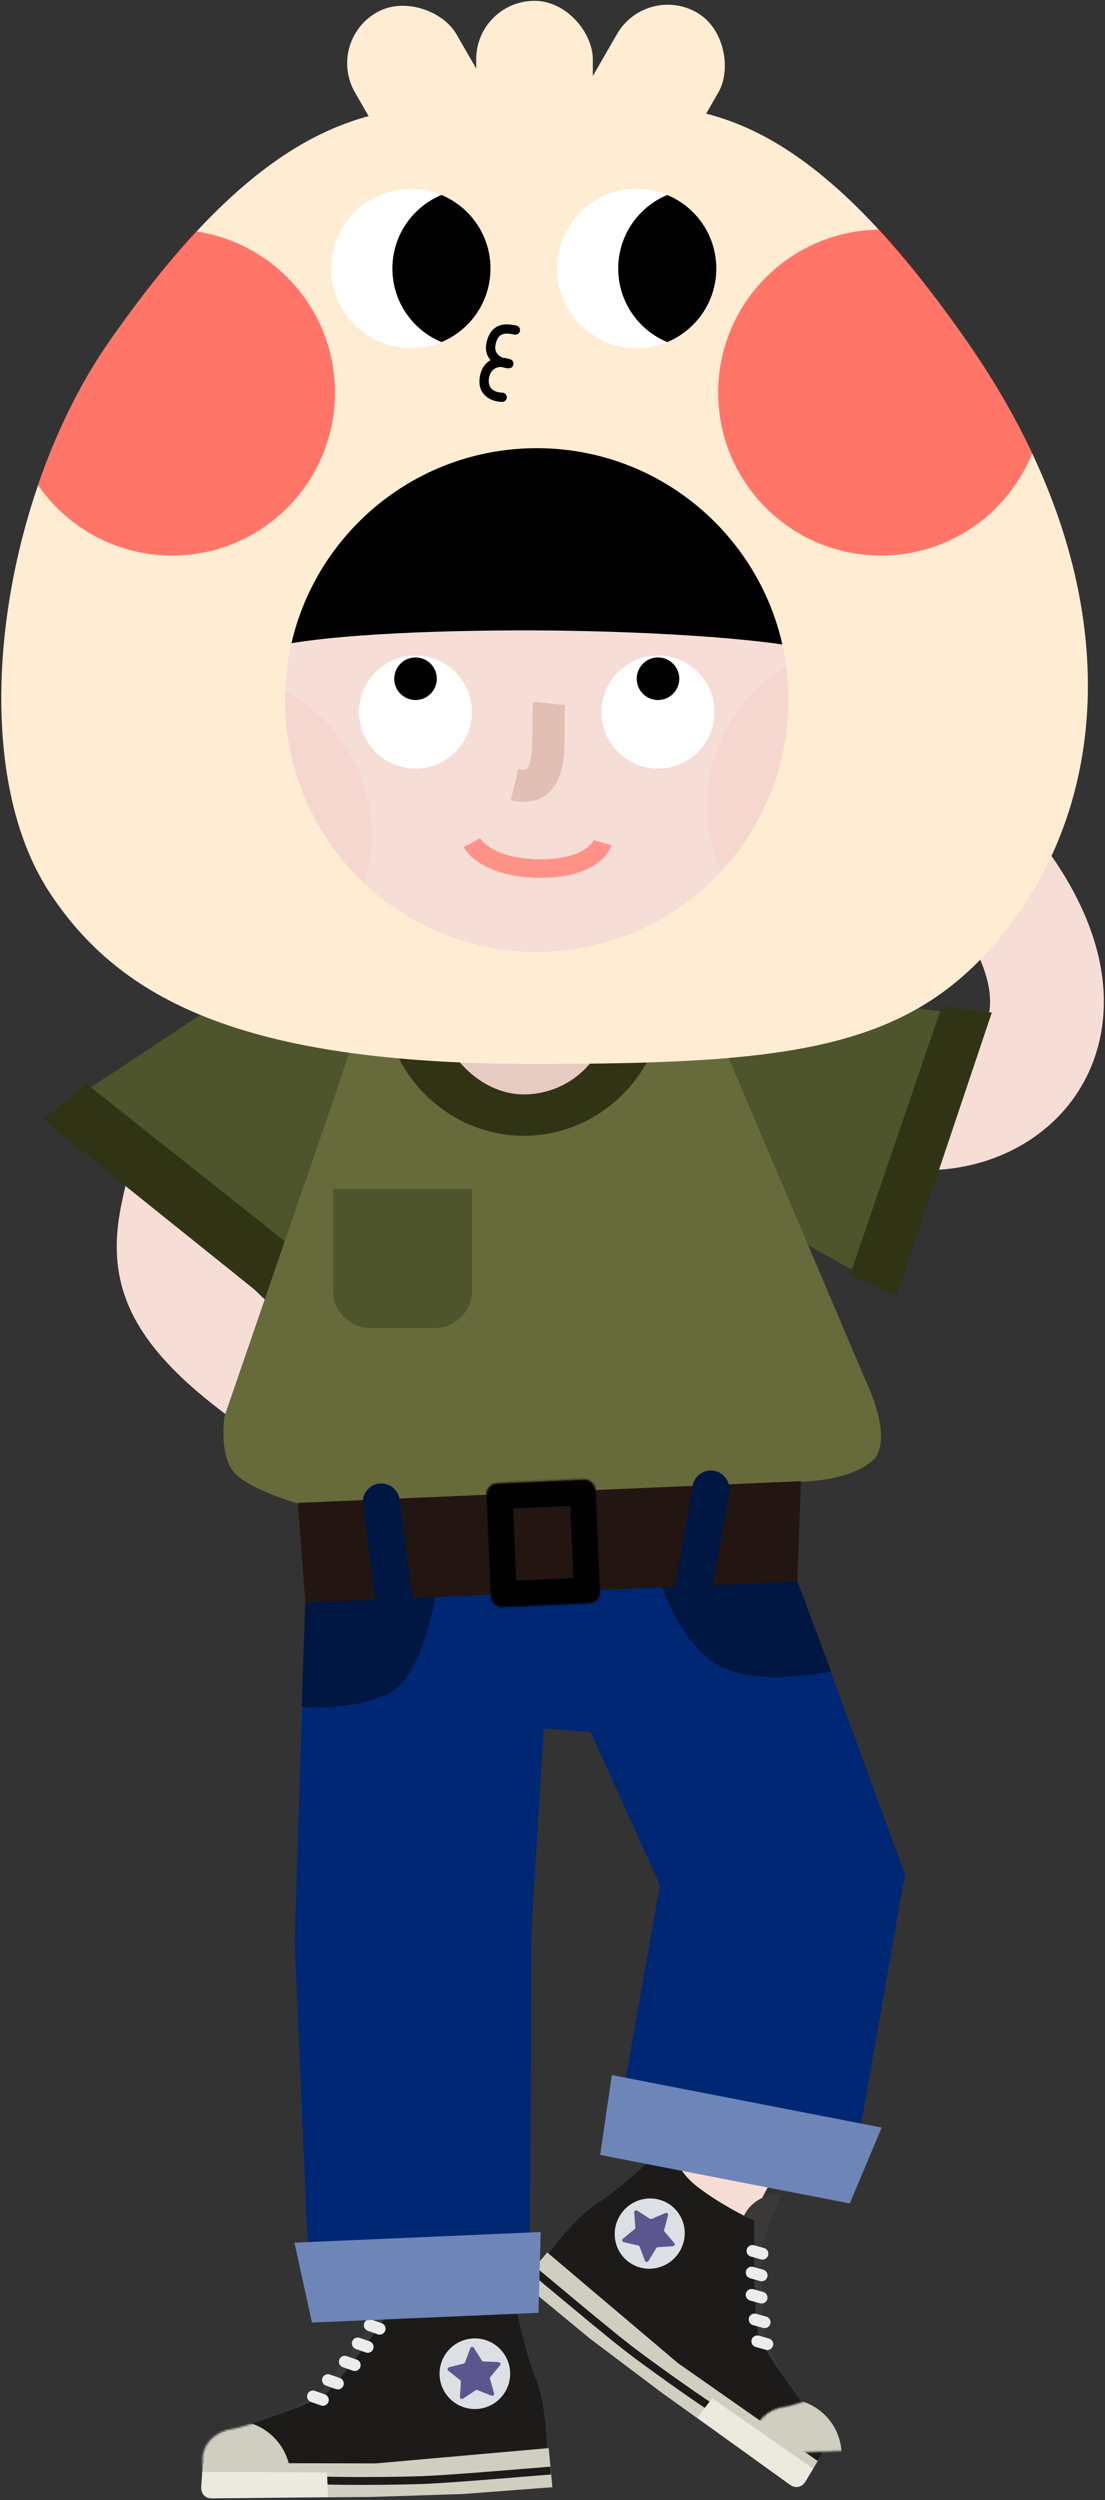 <?xml version="1.0" encoding="UTF-8"?>
<svg width="597px" height="1350px" viewBox="0 0 597 1350" version="1.1" xmlns="http://www.w3.org/2000/svg" xmlns:xlink="http://www.w3.org/1999/xlink">
    <rect x="0" y="0" width="597" height="1350" fill="#333333" stroke="none"/>
    <!-- Generator: Sketch 55.2 (78181) - https://sketchapp.com -->
    <title>gee_me_023</title>
    <desc>Created with Sketch.</desc>
    <defs>
        <path d="M186.49,87.2 C186.49,87.2 186.096,62.33 180.216,48.8 C174.337,35.27 167.36,0.02 167.36,0.02 C167.36,0.02 158.417,10.48 140.955,11.24 C123.492,11.99 104.79,8.58 104.79,8.58 C104.79,8.58 74.206,52.82 65.967,58.47 C57.729,64.13 21.5,76 17,76.5 C7.675,77.53 -0.023,84.61 0.528,93.98 L1,102 L101.081,98.19 L186.49,87.2 Z" id="path-1"></path>
        <path d="M0.277,61.05 C0.277,61.05 14.928,40.94 27.47,33.22 C40.013,25.5 65.955,0.66 65.955,0.66 C65.955,0.66 67.147,14.28 80.808,24.82 C94.47,35.35 111.529,43.18 111.529,43.18 C111.529,43.18 110.728,96.7 114.119,106 C117.509,115.3 139.915,145.56 143.26,148.53 C150.186,154.67 152.386,164.75 146.623,171.99 L141.481,178.45 L62.89,118.52 L0.277,61.05 Z" id="path-3"></path>
        <rect id="path-5" x="2.014" y="1.832" width="59" height="67" rx="6"></rect>
    </defs>
    <g id="GEE!-ME" stroke="none" stroke-width="1" fill="none" fill-rule="evenodd">
        <g id="gee_me_023" transform="translate(-306, -130)">
            <g transform="translate(306, 120)">
                <g id="upper-limb" transform="translate(23, 463.535)" fill-rule="nonzero">
                    <path d="M82.244,118.938 C99.215,119.245 112.724,133.251 112.417,150.222 C112.153,164.837 110.288,176.711 106.427,193.289 L104.488,201.596 C101.887,212.874 101.509,215.511 101.534,219.638 C101.572,225.963 104.039,231.628 112.729,240.94 L113.516,241.774 C126.572,255.448 149.968,272.409 186.54,293.922 C201.17,302.528 206.053,321.365 197.447,335.995 C188.841,350.625 170.004,355.509 155.374,346.903 C71.939,297.823 40.331,263.95 40.068,220.006 C40.028,213.29 40.731,206.691 42.088,199.358 L42.286,198.305 C42.798,195.633 43.382,192.918 44.118,189.714 L44.939,186.21 C45.524,183.732 46.247,180.693 46.338,180.307 L46.718,178.675 C49.565,166.354 50.793,158.377 50.961,149.111 C51.264,132.31 64.995,118.902 81.736,118.933 L82.244,118.938 Z" id="09" fill="#F6DDD6"></path>
                    <path d="M498.183,-3.185 C511.813,-13.301 531.062,-10.453 541.179,3.177 C565.166,35.494 576.02,67.82 572.824,97.657 C569.689,126.924 553.139,151.109 528.122,165.249 C505.071,178.278 476.633,181.73 449.307,174.925 C420.565,167.767 394.795,149.836 376.221,122.971 C366.567,109.01 370.06,89.867 384.021,80.213 C397.983,70.56 417.126,74.052 426.779,88.014 C436.887,102.633 449.99,111.75 464.161,115.279 C476.519,118.357 488.805,116.865 497.878,111.738 C505.986,107.155 510.731,100.22 511.707,91.111 C513.09,78.2 507.348,60.926 492.29,40.445 L491.821,39.811 C481.705,26.181 484.553,6.931 498.183,-3.185 Z" id="08" fill="#F6DDD6"></path>
                    <polygon id="07" fill="#4E542B" points="7.154 146.147 194 22.494 216.5 159.69 133 241.494"></polygon>
                    <polygon id="06" fill="#303415" points="129.115 254.532 0 150.916 23.846 131.839 147 229.494"></polygon>
                    <polygon id="05" fill="#4E542B" points="489 93.05 343.894 74.493 334 174.287 441.593 234.493"></polygon>
                    <polygon id="04" fill="#303415" points="461.511 246.006 512.849 93.223 485.899 89.76 436.165 235.195"></polygon>
                    <path d="M98.327,311.1 L158.808,135.532 L187.423,48.493 L241.077,60.416 L341.231,48.493 L444.5,291.493 C444.5,291.493 461,324.493 448,335.493 C435,346.493 410,346.493 410,346.493 L275.654,404.993 L138.5,358.493 C138.5,358.493 109.654,350.447 102.5,340.312 C95.346,330.177 98.327,311.1 98.327,311.1 Z" id="03" fill="#676B3B"></path>
                    <path d="M157,188.493 L232,188.493 L232,243.493 C232,254.539 223.046,263.493 212,263.493 L177,263.493 C165.954,263.493 157,254.539 157,243.493 L157,188.493 Z" id="02" fill="#4E542B"></path>
                    <ellipse id="01" fill="#303415" cx="260.058" cy="79.885" rx="76.904" ry="79.885"></ellipse>
                </g>
                <g id="lower-limb" transform="translate(108.086, 808)">
                    <path d="M233.279,65.453 C243.981,56.95 259.502,58.63 268.145,69.153 L275.796,78.768 C294.145,101.881 304.624,116.166 314.687,132.905 C328.044,155.123 337.3,177.141 342.387,200.737 C354.315,256.073 342.425,317.442 302.788,390.466 C296.201,402.601 281.025,407.099 268.89,400.512 C256.755,393.925 252.257,378.749 258.844,366.614 C293.13,303.448 302.715,253.977 293.509,211.274 C289.741,193.795 282.802,177.117 272.471,159.732 L271.835,158.667 C263.809,145.317 255.088,133.253 240.225,114.394 L229.257,100.579 C220.668,89.769 222.469,74.042 233.279,65.453 Z" id="14" fill="#F6DDD6" fill-rule="nonzero"></path>
                    <path d="M97.11,80.029 C98.932,66.343 111.504,56.725 125.19,58.547 C138.74,60.35 148.302,72.69 146.724,86.217 L146.672,86.627 C138.299,149.524 149.661,397.689 163.801,486.231 L164.231,488.865 C166.498,502.485 157.295,515.364 143.675,517.631 C130.055,519.898 117.176,510.695 114.909,497.075 C108.03,455.746 101.135,371.95 97.082,284.293 L96.831,278.772 C92.803,188.898 92.597,113.928 97.11,80.029 Z" id="13" fill="#F6DDD6" fill-rule="nonzero"></path>
                    <polygon id="12" fill="#002774" fill-rule="nonzero" points="282.473 142.157 103.728 129.609 61.134 34.19 302.102 33.921"></polygon>
                    <polygon id="11" fill="#002774" fill-rule="nonzero" points="171.567 50.444 321.252 51.491 380.817 214.07 355.513 358.3 226.899 341.61 248.441 219.79"></polygon>
                    <polygon id="10" fill="#002774" fill-rule="nonzero" points="57.019 63.395 190.395 57.639 178.979 245.36 178.224 425.01 58.533 423.16 51.098 250.88"></polygon>
                    <path d="M103.414,115.591 C117.873,107.36 125.74,74.776 127.91,59.335 L56.976,62.396 L54.914,123.591 C65.809,124.789 88.955,123.822 103.414,115.591 Z" id="09" fill="#001744" fill-rule="nonzero"></path>
                    <path d="M282.414,102.591 C266.546,95.758 252.043,69.603 248.414,54.591 L319.016,46.082 L340.914,104.474 C329.607,106.611 302.414,111.204 282.414,102.591 Z" id="08" fill="#001744" fill-rule="nonzero"></path>
                    <polygon id="07" fill="#221512" fill-rule="nonzero" points="52.865 13.528 324.612 1.8 322.667 55.934 56.902 67.404"></polygon>
                    <g id="06" transform="translate(0.611, 358)">
                        <path d="M110.823,90.76 C114.139,79.17 106.228,70.29 101.858,67.29 C99.869,70.35 97.872,85.49 93.612,97.34 L81.827,112.96 L64.013,136.26 L41.209,148.37 L53.996,162.14 C62.013,155.43 107.506,102.36 110.823,90.76 Z" fill="#3B3937" fill-rule="nonzero"></path>
                        <path d="M186.793,166.2 C186.793,166.2 186.399,141.33 180.519,127.8 C174.64,114.27 167.663,79.02 167.663,79.02 C167.663,79.02 158.72,89.48 141.258,90.24 C123.795,90.99 105.093,87.58 105.093,87.58 C105.093,87.58 74.509,131.82 66.27,137.47 C58.032,143.13 17.237,156.03 17.237,156.03 C8.177,156.42 1.15,164.08 1.541,173.14 L1.901,181.48 L101.384,177.19 L186.793,166.2 Z" fill="#1C1B19" fill-rule="nonzero"></path>
                        <g transform="translate(0.303, 79)">
                            <mask id="mask-2" fill="white">
                                <use xlink:href="#path-1"></use>
                            </mask>
                            <g></g>
                            <circle fill="#D0CEC1" fill-rule="nonzero" mask="url(#mask-2)" cx="17" cy="103" r="31"></circle>
                        </g>
                        <path d="M88.058,98.517 C88.618,96.92 90.325,96.053 91.931,96.515 L92.109,96.571 L97.493,98.461 C99.149,99.043 100.02,100.857 99.439,102.513 C98.878,104.11 97.172,104.977 95.566,104.515 L95.388,104.459 L90.004,102.569 C88.347,101.987 87.476,100.173 88.058,98.517 Z" fill="#ECECEC" fill-rule="nonzero"></path>
                        <path d="M81.59,108.337 C82.15,106.74 83.857,105.873 85.463,106.335 L85.641,106.392 L91.024,108.282 C92.68,108.863 93.551,110.677 92.97,112.333 C92.409,113.93 90.702,114.797 89.096,114.335 L88.918,114.278 L83.535,112.388 C81.879,111.807 81.008,109.993 81.59,108.337 Z" fill="#ECECEC" fill-rule="nonzero"></path>
                        <path d="M74.59,118.192 C75.148,116.594 76.853,115.725 78.46,116.183 L78.638,116.24 L84.021,118.12 C85.678,118.698 86.552,120.511 85.973,122.168 C85.415,123.766 83.71,124.635 82.103,124.177 L81.925,124.12 L76.542,122.24 C74.885,121.662 74.011,119.849 74.59,118.192 Z" fill="#ECECEC" fill-rule="nonzero"></path>
                        <path d="M65.478,128.117 C66.038,126.52 67.745,125.653 69.351,126.115 L69.529,126.171 L74.913,128.061 C76.569,128.643 77.44,130.457 76.859,132.113 C76.298,133.71 74.592,134.577 72.986,134.115 L72.808,134.059 L67.424,132.169 C65.767,131.587 64.896,129.773 65.478,128.117 Z" fill="#ECECEC" fill-rule="nonzero"></path>
                        <path d="M57.377,136.947 C57.937,135.35 59.644,134.483 61.25,134.945 L61.428,135.001 L66.812,136.891 C68.468,137.473 69.339,139.287 68.758,140.943 C68.197,142.54 66.491,143.407 64.885,142.945 L64.707,142.889 L59.323,140.999 C57.666,140.417 56.795,138.603 57.377,136.947 Z" fill="#ECECEC" fill-rule="nonzero"></path>
                        <path d="M187.757,165.91 L94.277,174.18 L0.962,173.97 L0.019,186.21 C-0.267,189.92 2.689,193.09 6.414,193.05 L93.112,192.26 L141.466,190.7 L189.728,187.03 L187.757,165.91 Z" fill="#D0CEC1" fill-rule="nonzero"></path>
                        <path d="M188.644,175.938 L188.978,180.162 L159.516,182.55 L149.387,183.342 C136.617,184.32 127.013,184.966 120.731,185.237 L119.176,185.299 C105.782,185.795 77.858,185.96 66.321,185.523 L65.423,185.487 L65.61,181.253 L66.97,181.307 C78.819,181.723 106.65,181.545 119.537,181.045 L121.312,180.969 C126.894,180.713 134.946,180.18 145.348,179.399 L154.842,178.669 L188.644,175.938 Z" fill="#1C1B19" fill-rule="nonzero"></path>
                        <path d="M68.55,192.26 L68.139,182.73 L67.979,179.03 L0.638,178.75 L0.054,187.38 C-0.155,190.47 2.312,193.08 5.404,193.04 L68.55,192.26 Z" fill="#ECEADF" fill-rule="nonzero"></path>
                        <circle fill="#DCE0E4" fill-rule="nonzero" transform="translate(147.852, 125.75) scale(-1, 1) rotate(2.471) translate(-147.852, -125.75) " cx="147.852" cy="125.75" r="19.068"></circle>
                        <path d="M147.292,111.73 C146.823,110.99 145.707,111.1 145.402,111.93 L142.564,119.6 C142.443,119.93 142.169,120.18 141.831,120.26 L133.9,122.27 C133.049,122.49 132.815,123.59 133.504,124.13 L139.926,129.2 C140.199,129.42 140.349,129.76 140.326,130.1 L139.79,138.27 C139.732,139.14 140.704,139.71 141.434,139.22 L148.241,134.68 C148.531,134.49 148.898,134.45 149.222,134.58 L156.821,137.61 C157.636,137.93 158.471,137.18 158.233,136.34 L156.019,128.46 C155.924,128.13 156.001,127.77 156.224,127.5 L161.457,121.21 C162.019,120.53 161.563,119.51 160.685,119.47 L152.51,119.14 C152.161,119.13 151.842,118.95 151.656,118.65 L147.292,111.73 Z" fill="#5B568E" fill-rule="nonzero"></path>
                        <path d="M292.374,42.53 C296.378,31.17 307.882,28.4 313.134,28.44 C312.98,32.06 305.866,45.57 302.478,57.67 L302.991,77.13 L303.945,106.28 L315.37,129.13 L297.118,133.12 C294.513,123.09 288.37,53.89 292.374,42.53 Z" fill="#3B3937" fill-rule="nonzero"></path>
                        <path d="M187.58,61.05 C187.58,61.05 202.231,40.94 214.773,33.22 C227.315,25.51 253.257,0.66 253.257,0.66 C253.257,0.66 254.449,14.29 268.111,24.82 C281.772,35.35 298.832,43.18 298.832,43.18 C298.832,43.18 298.031,96.7 301.421,106 C304.811,115.3 330.312,149 330.312,149 C337.397,154.46 338.714,164.64 333.252,171.72 L328.022,178.51 L250.193,118.52 L187.58,61.05 Z" fill="#1C1B19" fill-rule="nonzero"></path>
                        <g transform="translate(187.303, 0)">
                            <mask id="mask-4" fill="white">
                                <use xlink:href="#path-3"></use>
                            </mask>
                            <g></g>
                            <ellipse fill="#D0CEC1" fill-rule="nonzero" mask="url(#mask-4)" transform="translate(127.989, 170.19) scale(-1, 1) rotate(-35.165) translate(-127.989, -170.19) " cx="127.989" cy="170.19" rx="30.593" ry="30.999"></ellipse>
                        </g>
                        <path d="M294.762,58.574 C295.218,56.942 296.869,55.966 298.503,56.326 L298.678,56.37 L304.111,57.89 C305.802,58.362 306.788,60.116 306.316,61.806 C305.859,63.438 304.209,64.414 302.574,64.054 L302.399,64.01 L296.966,62.49 C295.276,62.018 294.289,60.264 294.762,58.574 Z" fill="#ECECEC" fill-rule="nonzero"></path>
                        <path d="M294.325,70.274 C294.781,68.642 296.432,67.666 298.066,68.026 L298.241,68.07 L303.674,69.59 C305.365,70.062 306.351,71.816 305.879,73.506 C305.422,75.138 303.772,76.114 302.137,75.754 L301.962,75.71 L296.529,74.19 C294.839,73.718 293.852,71.964 294.325,70.274 Z" fill="#ECECEC" fill-rule="nonzero"></path>
                        <path d="M294.298,82.299 C294.752,80.666 296.401,79.687 298.036,80.045 L298.211,80.088 L303.644,81.598 C305.335,82.068 306.325,83.82 305.855,85.511 C305.401,87.144 303.752,88.123 302.117,87.765 L301.942,87.722 L296.509,86.212 C294.818,85.742 293.828,83.99 294.298,82.299 Z" fill="#ECECEC" fill-rule="nonzero"></path>
                        <path d="M295.929,95.599 C296.383,93.966 298.032,92.987 299.667,93.345 L299.842,93.388 L305.275,94.898 C306.966,95.368 307.956,97.12 307.486,98.811 C307.032,100.444 305.383,101.423 303.748,101.065 L303.573,101.022 L298.14,99.512 C296.449,99.042 295.459,97.29 295.929,95.599 Z" fill="#ECECEC" fill-rule="nonzero"></path>
                        <path d="M297.381,107.404 C297.837,105.772 299.488,104.796 301.122,105.156 L301.297,105.2 L306.73,106.72 C308.421,107.192 309.407,108.946 308.935,110.636 C308.478,112.268 306.828,113.244 305.193,112.884 L305.018,112.84 L299.585,111.32 C297.895,110.848 296.908,109.094 297.381,107.404 Z" fill="#ECECEC" fill-rule="nonzero"></path>
                        <path d="M186.974,60.26 L257.663,120.09 L333.11,172.9 L326.81,183.45 C324.903,186.65 320.674,187.53 317.652,185.36 L248.188,135.53 L210.054,106.8 L173.212,76.4 L186.974,60.26 Z" fill="#D0CEC1" fill-rule="nonzero"></path>
                        <path d="M177.771,71.22 L180.477,67.96 L207.324,90.313 L213.786,95.649 C221.565,102.051 227.637,106.958 231.928,110.287 L233.329,111.366 C243.546,119.173 266.369,135.444 275.974,141.672 L276.723,142.155 L274.441,145.725 L273.282,144.976 C263.354,138.5 240.915,122.495 230.749,114.727 L229.023,113.396 C224.504,109.881 218.135,104.724 209.978,98.002 L177.771,71.22 Z" fill="#1C1B19" fill-rule="nonzero"></path>
                        <path d="M268.015,149.47 L273.835,141.92 L276.099,138.99 L330.615,177 L326.108,184.39 C324.5,187.03 320.987,187.73 318.484,185.93 L268.015,149.47 Z" fill="#ECEADF" fill-rule="nonzero"></path>
                        <ellipse fill="#DCE0E4" fill-rule="nonzero" transform="translate(242.327, 50.09) rotate(37.625) translate(-242.327, -50.09) " cx="242.327" cy="50.09" rx="18.817" ry="19.068"></ellipse>
                        <path d="M250.824,38.97 C251.637,38.63 252.488,39.37 252.258,40.22 L250.137,48.07 C250.045,48.41 250.126,48.77 250.354,49.04 L255.586,55.17 C256.153,55.84 255.718,56.87 254.847,56.92 L246.731,57.42 C246.387,57.44 246.074,57.63 245.894,57.92 L241.625,64.9 C241.165,65.65 240.046,65.54 239.733,64.72 L236.87,57.18 C236.745,56.85 236.464,56.61 236.12,56.53 L228.281,54.7 C227.425,54.5 227.17,53.41 227.851,52.85 L234.174,47.67 C234.441,47.45 234.585,47.12 234.56,46.77 L233.959,38.65 C233.894,37.78 234.852,37.21 235.587,37.68 L242.363,42.05 C242.657,42.24 243.026,42.27 243.348,42.13 L250.824,38.97 Z" fill="#5B568E" fill-rule="nonzero"></path>
                    </g>
                    <polygon id="05" fill="#6E86B7" fill-rule="nonzero" points="51 412.98 184.028 407.24 182.873 450.85 60.456 456.13"></polygon>
                    <polygon id="04" fill="#6E86B7" fill-rule="nonzero" points="222.479 322.5 368.254 350.82 351.018 391.81 216.166 365.61"></polygon>
                    <g id="03" transform="translate(153.914, 0)">
                        <mask id="mask-6" fill="white">
                            <use xlink:href="#path-5"></use>
                        </mask>
                        <g transform="translate(31.514, 35.332) rotate(-2.471) translate(-31.514, -35.332) "></g>
                        <path d="M55.014,-12.168 L8.014,-12.168 C-3.032,-12.168 -11.986,-3.214 -11.986,7.832 L-11.986,62.832 C-11.986,73.878 -3.032,82.832 8.014,82.832 L55.014,82.832 C66.06,82.832 75.014,73.878 75.014,62.832 L75.014,7.832 C75.014,-3.214 66.06,-12.168 55.014,-12.168 Z M47.014,15.831 L47.014,54.831 L16.014,54.831 L16.014,15.831 L47.014,15.831 Z" fill="#000000" fill-rule="nonzero" mask="url(#mask-6)" transform="translate(31.514, 35.332) rotate(-2.471) translate(-31.514, -35.332) "></path>
                    </g>
                    <path d="M96.628,3.111 C102.013,2.413 106.951,6.136 107.791,11.465 L107.831,11.742 L114.831,65.742 C115.541,71.219 111.677,76.235 106.2,76.945 C100.815,77.643 95.877,73.92 95.037,68.591 L94.997,68.314 L87.997,14.314 C87.287,8.837 91.151,3.821 96.628,3.111 Z" id="02" fill="#001744" fill-rule="nonzero"></path>
                    <path d="M266.107,4.325 C267.047,-1.117 272.221,-4.766 277.664,-3.826 C283.014,-2.902 286.631,2.114 285.859,7.454 L285.815,7.731 L276.53,61.469 C275.59,66.911 270.416,70.56 264.973,69.62 C259.623,68.696 256.006,63.68 256.778,58.34 L256.822,58.063 L266.107,4.325 Z" id="01" fill="#001744" fill-rule="nonzero"></path>
                </g>
                <g id="hand" transform="translate(0.686, 0.212)">
                    <rect id="22" fill="#E6CBC3" fill-rule="nonzero" x="235.724" y="460.788" width="93.24" height="139.94" rx="46.62"></rect>
                    <path d="M136.314,269.925 C136.314,197.146 204.814,171.788 289.314,171.788 C373.814,171.788 442.314,197.146 442.314,269.925 L442.314,400.994 C429.975,486.011 366.711,533.829 289.314,532.771 C211.917,531.712 145.362,476.092 136.314,400.994 L136.314,269.925 Z" id="21" fill="#F6DDD6" fill-rule="nonzero"></path>
                    <path d="M288.501,350.195 C234.836,350.005 165.394,352.402 137.381,361.456 C131.33,327.491 151.451,262.554 183.755,222.669 C216.06,182.784 266.905,189.571 289.379,199.787 C304.436,191.179 345.891,184.03 391.258,224.296 C436.625,264.562 443.539,333.975 441.325,361.456 C412.744,354.021 342.167,350.384 288.501,350.195 Z" id="20" fill="#000000" fill-rule="nonzero"></path>
                    <path d="M468.767,356.788 C483.424,373.229 499.028,393.139 515.814,417.242 C529.982,437.586 541.644,457.762 550.991,477.603 C537.983,509.95 506.315,532.786 469.314,532.786 C420.713,532.786 381.314,493.387 381.314,444.786 C381.314,396.368 420.418,357.082 468.767,356.788 Z" id="19" fill-opacity="0.03" fill="#FF0000"></path>
                    <path d="M50.455,523.379 C51.717,501.389 54.762,476.277 59.936,447.364 C64.302,422.961 70.322,400.448 77.743,379.809 C109.815,366.134 148.354,372.379 174.518,398.543 C208.884,432.909 208.884,488.627 174.518,522.993 C140.281,557.231 84.851,557.359 50.455,523.379 Z" id="18" fill-opacity="0.03" fill="#FF0000"></path>
                    <circle id="17" fill="#FFFFFF" fill-rule="nonzero" cx="354.814" cy="394.288" r="30.5"></circle>
                    <circle id="16" fill="#000000" fill-rule="nonzero" cx="354.814" cy="376.288" r="11.5"></circle>
                    <circle id="15" fill="#FFFFFF" fill-rule="nonzero" cx="223.814" cy="394.288" r="30.5"></circle>
                    <circle id="14" fill="#000000" fill-rule="nonzero" cx="223.814" cy="376.288" r="11.5"></circle>
                    <path d="M287.333,388.729 L304.655,390.532 L304.582,391.296 C304.387,393.545 304.342,396.078 304.359,401.277 L304.37,405.94 C304.369,406.387 304.367,406.811 304.364,407.263 L304.351,408.588 C304.217,418.814 303.317,425.503 300.531,431.275 C296.017,440.625 287.1,444.589 275.669,441.947 L275.25,441.847 L279.378,424.929 L279.934,425.061 C283.309,425.835 283.997,425.466 284.847,423.705 C286.201,420.9 286.837,416.048 286.939,408.229 L286.955,406.103 L286.941,399.024 C286.944,394.551 287.019,392.063 287.261,389.465 L287.333,388.729 Z" id="13" fill="#E1BFB4" fill-rule="nonzero"></path>
                    <path d="M258.721,462.427 C259.714,464.28 262.698,466.903 267.091,469.043 C273.236,472.036 281.329,473.788 291.314,473.788 C301.23,473.788 308.762,472.064 313.989,469.166 C315.966,468.069 317.505,466.855 318.597,465.625 C319.332,464.797 319.787,464.047 319.967,463.537 L320.006,463.415 L329.622,466.161 C328.411,470.402 324.563,474.736 318.839,477.91 C312.035,481.684 302.842,483.788 291.314,483.788 C270.35,483.788 255.13,476.476 250.057,467.424 L249.907,467.149 L258.721,462.427 Z" id="12" fill="#FE9287" fill-rule="nonzero"></path>
                    <path d="M267.15,67.364 C208.425,65.55 149.223,63.722 58.314,194.244 C-0.685,278.951 -21.193,420.278 26.314,492.053 C64.163,549.236 129.819,584.288 287.782,584.288 C434.814,584.288 498.814,575.788 550.314,501.788 C601.814,427.788 605.153,313.909 521.814,194.244 C429.683,61.953 373.167,64.428 313.327,67.048 C304.914,67.416 296.435,67.787 287.782,67.787 C280.878,67.787 274.017,67.576 267.15,67.364 Z M289.314,523.788 C364.425,523.788 425.314,462.899 425.314,387.788 C425.314,312.677 364.425,251.788 289.314,251.788 C214.203,251.788 153.314,312.677 153.314,387.788 C153.314,462.899 214.203,523.788 289.314,523.788 Z" id="11" fill="#FFEDD3"></path>
                    <rect id="10" fill="#FFEDD3" fill-rule="nonzero" transform="translate(227.245, 59.144) rotate(-30) translate(-227.245, -59.144) " x="195.653" y="10.001" width="63.184" height="98.287" rx="31.592"></rect>
                    <rect id="09" fill="#FFEDD3" fill-rule="nonzero" x="256.596" y="10.234" width="63" height="98" rx="31.5"></rect>
                    <rect id="08" fill="#FFEDD3" fill-rule="nonzero" transform="translate(351.274, 59.144) rotate(30) translate(-351.274, -59.144) " x="319.682" y="10" width="63.184" height="98.287" rx="31.592"></rect>
                    <circle id="07" fill="#FFFFFF" fill-rule="nonzero" cx="221.314" cy="154.788" r="43"></circle>
                    <path d="M237.814,194.508 C253.374,188.037 264.314,172.69 264.314,154.788 C264.314,136.885 253.374,121.538 237.814,115.067 C222.254,121.538 211.314,136.885 211.314,154.788 C211.314,172.69 222.254,188.037 237.814,194.508 Z" id="06" fill="#000000"></path>
                    <circle id="05" fill="#FFFFFF" fill-rule="nonzero" cx="343.314" cy="154.788" r="43"></circle>
                    <path d="M359.814,194.508 C375.374,188.037 386.314,172.69 386.314,154.788 C386.314,136.885 375.374,121.538 359.814,115.067 C344.254,121.538 333.314,136.885 333.314,154.788 C333.314,172.69 344.254,188.037 359.814,194.508 Z" id="04" fill="#000000"></path>
                    <path d="M272.189,184.971 C273.747,184.861 275.214,184.995 277.103,185.335 L278.256,185.555 C279.611,185.821 280.493,187.136 280.227,188.49 C279.961,189.845 278.646,190.727 277.292,190.461 L276.649,190.336 C274.914,190.005 273.7,189.877 272.543,189.959 C269.643,190.165 267.867,191.743 267.013,196.082 C266.357,199.418 268.112,201.785 270.874,202.92 L271.022,202.978 L271.187,202.99 C272.36,203.087 273.549,203.327 274.727,203.701 L274.999,203.79 C277.756,204.716 276.977,208.809 274.072,208.656 C272.93,208.597 271.706,208.379 270.497,208.012 L270.304,207.95 L270.094,207.947 C267.001,207.945 264.452,209.646 263.597,213.46 L263.538,213.743 C262.499,219.029 265.881,221.706 270.687,221.812 C272.068,221.843 273.162,222.987 273.131,224.367 C273.101,225.747 271.957,226.842 270.577,226.811 C263.064,226.645 256.87,221.741 258.632,212.778 C259.44,208.673 261.485,205.937 264.148,204.415 L264.362,204.295 L264.2,204.11 C262.274,201.856 261.451,198.919 262.043,195.464 L262.107,195.117 C263.396,188.569 267.032,185.338 272.189,184.971 Z" id="03" fill="#000000" fill-rule="nonzero"></path>
                    <path d="M104.875,134.678 C90.275,150.927 74.817,170.55 58.314,194.244 C42.57,216.848 29.567,243.484 19.866,271.755 C35.743,294.733 62.27,309.788 92.314,309.788 C140.915,309.788 180.314,270.389 180.314,221.788 C180.314,177.452 147.526,140.773 104.875,134.678 Z" id="02" fill-opacity="0.5" fill="#FF0000"></path>
                    <path d="M474.767,133.79 C489.424,150.231 505.028,170.141 521.814,194.244 C535.982,214.587 547.644,234.764 556.991,254.605 C543.983,286.952 512.315,309.788 475.314,309.788 C426.713,309.788 387.314,270.389 387.314,221.788 C387.314,173.37 426.418,134.084 474.767,133.79 Z" id="01" fill-opacity="0.5" fill="#FF0000"></path>
                </g>
            </g>
        </g>
    </g>
</svg>